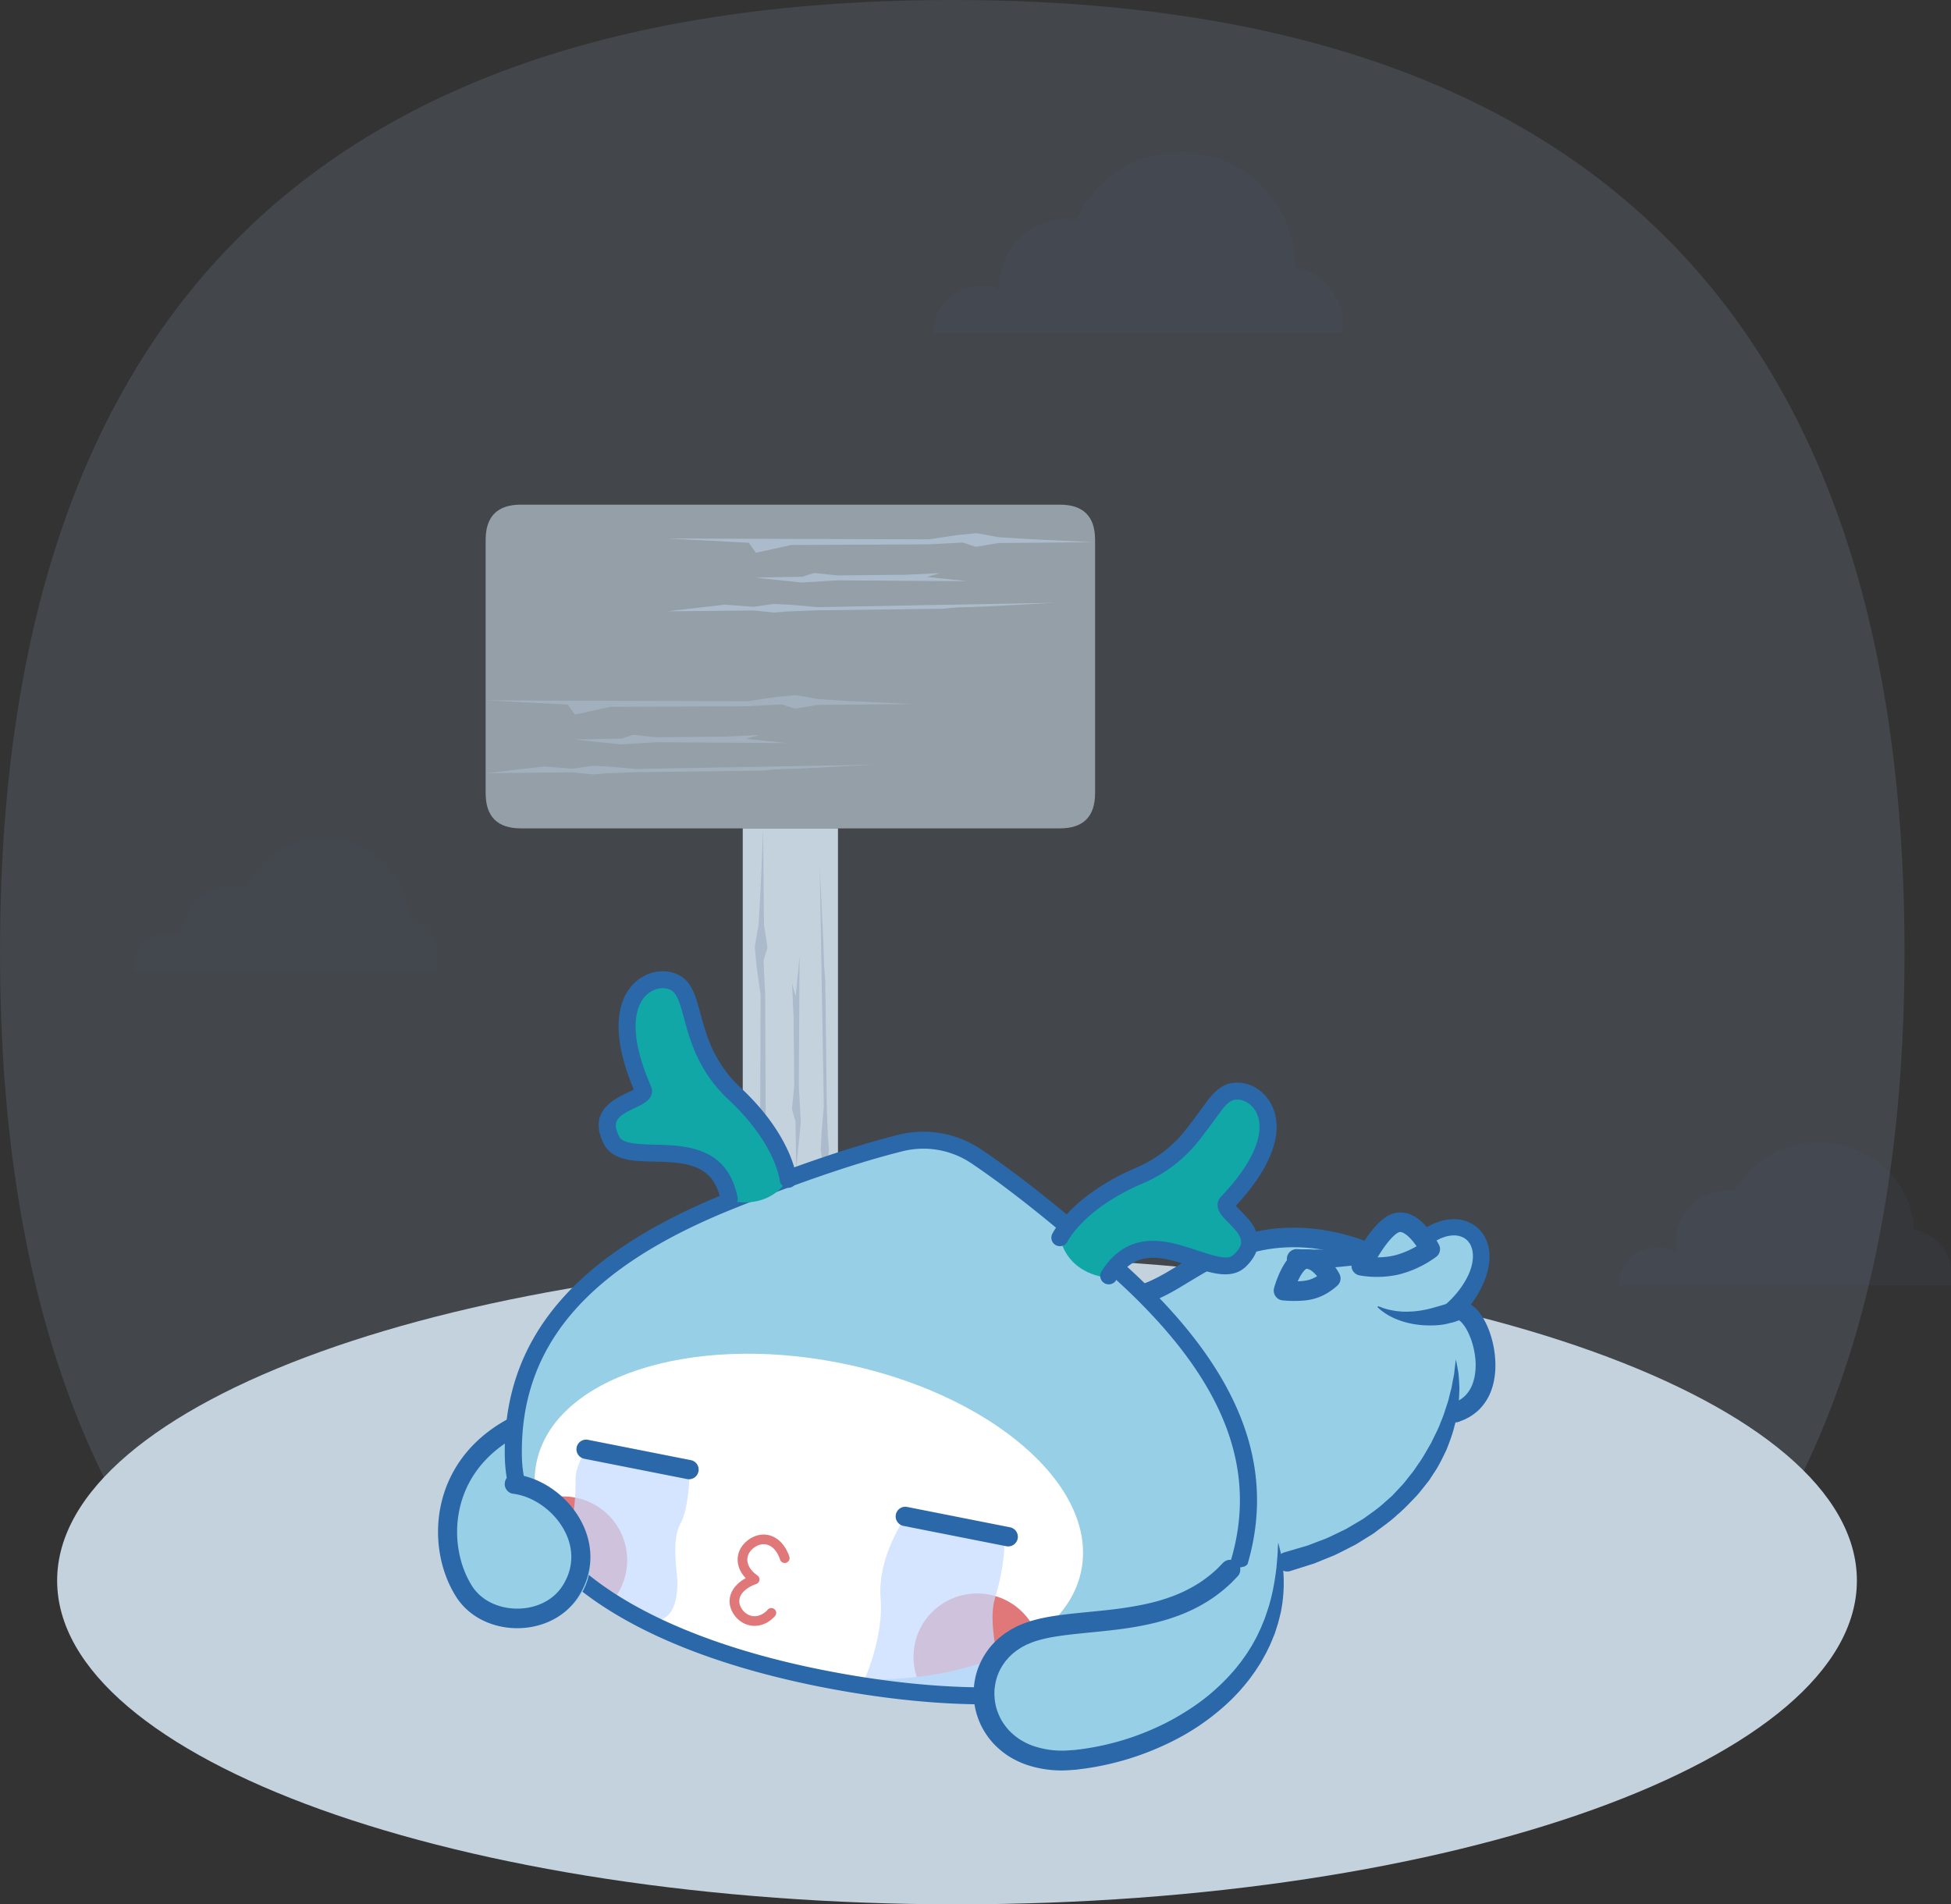 <?xml version="1.0" standalone="no"?><!DOCTYPE svg PUBLIC "-//W3C//DTD SVG 1.1//EN" "http://www.w3.org/Graphics/SVG/1.1/DTD/svg11.dtd"><svg t="1588919237656" class="icon" viewBox="0 0 1049 1024" version="1.1" xmlns="http://www.w3.org/2000/svg" p-id="5542" xmlns:xlink="http://www.w3.org/1999/xlink" width="204.883" height="200"><rect x="0" y="0" width="1049" height="1024" fill="#333333" stroke="none"/><defs><style type="text/css"></style></defs><path d="M0 0m512 0l0 0q512 0 512 512l0 0q0 512-512 512l0 0q-512 0-512-512l0 0q0-512 512-512Z" fill="#BAD9FF" opacity=".123" p-id="5543"></path><path d="M913.086 691.2h136.002a25.6 25.6 0 0 0-20.015-30.217c-1.128-25.903-23.599-46.583-51.153-46.583-19.589 0-36.608 10.449-45.227 25.809a28.16 28.16 0 0 0-31.014 33.593 20.48 20.48 0 0 0-31.289 17.399h40.969c0-0.455-0.019-0.91-0.047-1.356 0.569 0.474 1.166 0.929 1.773 1.356z" fill="#4E5974" opacity=".107" p-id="5544"></path><path d="M261.12 271.36m18.963 0l289.754 0q18.963 0 18.963 18.963l0 136.154q0 18.963-18.963 18.963l-289.754 0q-18.963 0-18.963-18.963l0-136.154q0-18.963 18.963-18.963Z" fill="#C4D2DD" opacity=".633" p-id="5545"></path><path d="M456.78 376.984l-16.943-1.071-12.06-2.162-10.297 0.986-15.483 2.332-140.459-0.474 43.738 2.285 3.887 5.385 19.029-4.181 73.671-0.341 18.517-0.958 7.016 2.295 12.269-2.039 50.897-0.474-33.783-1.593zM333.833 400.28l18.953-1.166 69.973 0.446-21.618-2.276 6.988-2.086-18.318 0.901-36.75 0.36-12.62-1.327-6.277 2.029-25.41 0.484 25.079 2.636zM292.38 412.188l15.388 1.138 10.999-1.545 9.377 0.474 14.052 1.261 127.877-2.332-39.841 2.086-12.866 0.408-8.012 0.692-67.063 0.844-16.346 0.626-6.921 0.597-11.15-1.119-46.327 0.427 30.834-3.556z" fill="#ACBBCB" opacity=".6" p-id="5546"></path><path d="M554.06 289.944l-16.943-1.071-12.06-2.162-10.297 0.986-15.483 2.332-140.459-0.474 43.738 2.285 3.887 5.385 19.029-4.172 73.671-0.351 18.517-0.958 7.016 2.295 12.269-2.039 50.897-0.474-33.783-1.593zM431.113 313.24l18.953-1.166 69.973 0.446-21.618-2.276 6.988-2.086-18.318 0.901-36.75 0.36-12.62-1.327-6.277 2.029-25.41 0.484 25.079 2.636zM389.66 325.148l15.388 1.138 10.999-1.545 9.368 0.474 14.061 1.261 127.886-2.332-39.851 2.086-12.866 0.408-8.012 0.692-67.063 0.844-16.346 0.626-6.921 0.597-11.15-1.119-46.336 0.436 30.843-3.565z" fill="#ACBBCB" p-id="5547"></path><path d="M399.36 445.44h51.2v281.6h-51.2z" fill="#C4D2DD" p-id="5548"></path><path d="M408.841 480.18l-0.986 16.943-2.02 12.06 0.92 10.297 2.181 15.483-0.446 140.459 2.133-43.738 5.025-3.887-3.906-19.02-0.322-73.671-0.891-18.527 2.143-7.016-1.896-12.269-0.446-50.897-1.489 33.783zM430.592 603.117l-1.081-18.944 0.408-69.973-2.114 21.618-1.944-6.988 0.825 18.318 0.341 36.741-1.233 12.629 1.887 6.277 0.455 25.41 2.465-25.079zM441.714 644.58l1.052-15.388-1.441-10.999 0.446-9.368 1.176-14.061-2.181-127.877 1.953 39.841 0.379 12.866 0.645 8.021 0.787 67.053 0.588 16.346 0.55 6.921-1.043 11.15 0.408 46.336-3.319-30.843z" fill="#ACBBCB" p-id="5549"></path><path d="M71.87 522.24h162.342a23.049 23.049 0 0 0-14.213-29.468 46.08 46.08 0 0 0-87.628-15.749 28.16 28.16 0 0 0-35.081 26.472A17.92 17.92 0 0 0 71.87 522.24z" fill="#4E5974" opacity=".088" p-id="5550"></path><path d="M696.32 143.787v-0.427a61.44 61.44 0 0 0-117.495-25.202 35.84 35.84 0 0 0-41.169 37.594A25.6 25.6 0 0 0 501.76 179.2h219.743a30.72 30.72 0 0 0-25.173-35.413z" fill="#4E5974" opacity=".107" p-id="5551"></path><path d="M514.56 1024c267.217 0 483.84-77.938 483.84-174.08 0-96.142-216.623-174.08-483.84-174.08S30.72 753.778 30.72 849.92C30.72 946.062 247.343 1024 514.56 1024z" fill="#C4D2DD" p-id="5552"></path><path d="M595.399 698.823c31.355 6.959 33.375-25.372 85.997-32.303 29.487-3.887 54.661 4.968 54.661 4.968s45.075-16.725 54.263-8.969c12.885 10.885-0.142 31.109-5.196 38.324 15.569 10.989 20.954 52.983-4.845 58.624-1.498 17.986-35.537 84.575-117.779 82.603-65.82-1.583-67.1-143.246-67.1-143.246z" fill="#97CFE6" p-id="5553"></path><path d="M782.801 731.098s0.512 2.361 1.242 6.495c0.322 2.067 0.427 4.665 0.588 7.652 0.114 1.517-0.019 3.081-0.076 4.75-0.095 1.659-0.123 3.432-0.332 5.262-0.578 3.622-0.996 7.623-2.228 11.71-0.967 4.153-2.598 8.334-4.286 12.677-2.039 4.181-4.058 8.59-6.884 12.639l-1.991 3.11c-0.664 1.062-1.517 1.963-2.276 2.977-1.555 1.944-3.091 3.944-4.741 5.822-3.489 3.603-6.865 7.31-10.686 10.477-3.584 3.413-7.642 6.116-11.378 8.988a28.729 28.729 0 0 1-2.892 1.963l-2.92 1.801c-1.925 1.185-3.793 2.418-5.67 3.461-3.859 1.925-7.462 3.859-10.885 5.452l-9.529 3.878c-1.403 0.616-2.788 0.986-4.039 1.394-1.261 0.398-2.418 0.777-3.47 1.1l-6.59 2.067a5.423 5.423 0 0 1-6.789-3.385 5.215 5.215 0 0 1 3.47-6.609l0.076-0.019 0.436-0.123 6.201-1.83 3.262-0.948c1.195-0.36 2.494-0.692 3.812-1.233l8.951-3.413c3.214-1.422 6.58-3.148 10.202-4.855 1.773-0.948 3.489-2.057 5.3-3.1 0.891-0.521 1.801-1.071 2.74-1.612 0.929-0.531 1.858-1.1 2.721-1.764 3.508-2.551 7.244-5.063 10.543-8.183l2.56-2.257c0.427-0.379 0.882-0.74 1.289-1.147l1.176-1.252 4.703-5.025c1.479-1.735 2.825-3.603 4.267-5.357 1.479-1.745 2.683-3.66 3.954-5.518 2.655-3.641 4.665-7.576 6.874-11.245 1.801-3.859 3.849-7.519 5.148-11.226 1.631-3.622 2.579-7.206 3.736-10.505 0.531-1.659 0.853-3.281 1.252-4.817 0.332-1.536 0.872-3.006 1.043-4.39 0.446-2.769 1.081-5.215 1.289-7.301 0.455-4.172 0.825-6.561 0.825-6.561z" fill="#2A68A9" p-id="5554"></path><path d="M741.215 702.445l1.214 0.446 1.451 0.55c0.569 0.152 1.214 0.341 1.934 0.569 1.441 0.37 3.252 0.721 5.281 1.015 2.057 0.237 4.371 0.398 6.865 0.237 2.494-0.066 5.177-0.379 7.955-0.92 2.769-0.531 5.613-1.384 8.514-2.219 1.46-0.427 2.911-0.853 4.39-1.327l1.081-0.398 0.55-0.19 0.284-0.095 0.133-0.057 0.721-0.209 0.038-0.019 0.066-0.009 0.635-0.161 0.313-0.066c0.095-0.038 0.531-0.066 0.796-0.095 1.138-0.114 2.598-0.057 3.262 0.19 3.442 0.815 5.48 2.626 7.149 4.248 1.593 1.669 2.769 3.432 3.821 5.196 2.039 3.508 3.394 7.14 4.409 10.761 1.005 3.622 1.612 7.282 1.839 10.866 0.531 7.14-0.559 14.203-3.366 19.883-1.422 2.844-3.224 5.253-5.092 7.168a28.501 28.501 0 0 1-5.509 4.2c-0.853 0.446-1.602 0.853-2.276 1.195l-1.707 0.702c-0.948 0.36-1.441 0.569-1.441 0.569a5.414 5.414 0 0 1-6.988-2.939 5.196 5.196 0 0 1 2.968-6.789l0.559-0.218 0.91-0.36c0.294-0.123 0.664-0.256 1.109-0.427l1.384-0.74c1.015-0.569 2.143-1.384 3.3-2.475a18.11 18.11 0 0 0 3.138-4.409c1.849-3.66 2.835-8.903 2.427-14.658a43.501 43.501 0 0 0-1.593-8.78 37.092 37.092 0 0 0-3.48-8.306 20.575 20.575 0 0 0-2.351-3.195 5.385 5.385 0 0 0-1.583-1.233c-0.152-0.085 0.408 0.104 0.683-0.047 0.038-0.019 0.247-0.104 0.142-0.095l-0.313 0.076-0.635 0.133-0.066 0.019-0.038 0.019 0.635-0.19-0.18 0.057-0.332 0.114-0.664 0.228-1.337 0.436a51.883 51.883 0 0 1-5.338 1.375c-3.565 0.664-7.111 0.73-10.411 0.597a48.441 48.441 0 0 1-9.197-1.252 42.989 42.989 0 0 1-7.358-2.446 34.143 34.143 0 0 1-5.177-2.816l-1.773-1.242c-0.474-0.379-0.853-0.721-1.176-0.996a343.685 343.685 0 0 1-0.967-0.834 0.37 0.37 0 0 1-0.038-0.531 0.379 0.379 0 0 1 0.427-0.095zM595.399 704.076c14.146 0 24.301-3.281 37.063-10.667 2.124-1.233 11.017-6.637 13.445-8.05 8.543-4.949 16.062-8.382 25.154-11.131 17.484-5.281 35.347-4.333 51.864 0.474a89.391 89.391 0 0 1 10.098 3.603l0.616 0.284c2.664 1.299 5.907 0.247 7.234-2.342a5.186 5.186 0 0 0-2.408-7.045 54.547 54.547 0 0 0-3.442-1.479c-2.645-1.052-5.66-2.105-9.007-3.072-18.413-5.367-38.372-6.428-58.15-0.446-9.984 3.015-18.252 6.789-27.468 12.136-2.569 1.489-11.463 6.893-13.445 8.04-11.226 6.495-19.57 9.197-31.554 9.197a5.319 5.319 0 0 0-5.395 5.243c0 2.901 2.418 5.253 5.404 5.253z" fill="#2A68A9" p-id="5555"></path><path d="M697.496 671.697s0.588 0.009 1.659 0.066c1.043 0.028 2.702 0.114 4.627 0.133a216.585 216.585 0 0 0 16.27-0.322 148.158 148.158 0 0 0 22.661-3.025c4.068-0.891 8.23-1.934 12.279-3.366a75.425 75.425 0 0 0 11.833-5.177l1.688-0.872 1.545-0.768c0.284-0.133 0.474-0.256 0.806-0.389l0.996-0.398 2.02-0.759c1.356-0.37 2.655-0.711 4.02-0.929 1.394-0.161 2.778-0.379 4.219-0.284 5.67-0.047 11.738 2.863 14.924 7.49 1.716 2.238 2.598 4.769 3.262 7.196 0.19 1.214 0.436 2.437 0.512 3.622 0 1.176 0.095 2.351 0 3.48l-0.161 1.678-0.095 0.825-0.009 0.199-0.019 0.095-0.047 0.294-0.076 0.351c-0.209 0.948-0.294 1.735-0.597 2.797-0.294 1.024-0.578 2.133-0.929 3.034-0.332 0.929-0.654 1.858-1.015 2.712a51.769 51.769 0 0 1-4.76 8.884 81.541 81.541 0 0 1-4.513 6.22 91.62 91.62 0 0 1-3.262 3.774c-0.796 0.853-1.299 1.346-1.327 1.384a5.49 5.49 0 0 1-7.614-0.322 5.158 5.158 0 0 1 0.332-7.424 47.673 47.673 0 0 0 4.077-3.831c1.242-1.346 2.75-2.996 4.248-5.054 1.489-2.048 3.034-4.437 4.324-7.168 0.332-0.683 0.588-1.384 0.91-2.105 0.294-0.721 0.436-1.346 0.702-2.048 0.228-0.683 0.417-1.726 0.626-2.598l0.076-0.341 0.019-0.057c-0.076 0.379-0.019 0.095-0.038 0.152v-0.066l0.019-0.152 0.066-0.578 0.142-1.185c0.104-0.796 0-1.564 0.038-2.37-0.038-0.787-0.209-1.536-0.303-2.323-0.436-1.432-0.853-2.958-1.801-4.068a8.391 8.391 0 0 0-3.337-2.769 10.193 10.193 0 0 0-4.58-1.024 16.526 16.526 0 0 0-5.215 0.825l-1.195 0.436-0.616 0.209c-0.209 0.066-0.493 0.237-0.74 0.36l-1.517 0.759-0.398 0.19-0.19 0.114-0.095 0.047 0.161-0.085-0.047 0.038-0.806 0.427c-4.248 2.408-8.723 4.267-13.17 5.879-4.456 1.612-8.913 2.863-13.274 3.906-4.352 1.062-8.6 1.783-12.61 2.408a222.815 222.815 0 0 1-21.02 2.02c-2.863 0.133-5.376 0.209-7.462 0.237-2.105 0.066-3.631 0.047-4.722 0.066l-1.65 0.019a5.338 5.338 0 0 1-5.442-5.215 5.319 5.319 0 0 1 5.357-5.291 0.616 0.616 0 0 0 0.237 0.038z" fill="#2A68A9" p-id="5556"></path><path d="M732.037 680.666s10.999-22.528 19.987-23.419c8.988-0.882 16.858 14.44 16.858 14.44s-6.514 5.253-16.403 8.107c-9.88 2.844-20.442 0.872-20.442 0.872z" fill="#97CFE6" p-id="5557"></path><path d="M727.163 678.4c-1.517 3.11 0.379 6.77 3.849 7.415a54.443 54.443 0 0 0 20.907-0.446 57.591 57.591 0 0 0 20.395-9.633 5.158 5.158 0 0 0 1.394-6.391 51.484 51.484 0 0 0-5.395-8.154c-4.968-6.116-10.43-9.785-16.83-9.159a14.45 14.45 0 0 0-6.884 2.778c-3.451 2.418-6.808 6.267-10.193 11.226a107.141 107.141 0 0 0-7.244 12.373z m23.789-3.641a28.919 28.919 0 0 1-1.517 0.389 39.652 39.652 0 0 1-8.761 0.948c0.872-1.46 1.783-2.882 2.712-4.248 2.731-3.992 5.357-7.016 7.519-8.533a4.456 4.456 0 0 1 1.669-0.834c1.659-0.171 4.39 1.669 7.282 5.234 0.626 0.777 1.233 1.593 1.811 2.427a48.375 48.375 0 0 1-10.714 4.617zM685.018 692.689a5.262 5.262 0 0 0 4.617 6.542 60.558 60.558 0 0 0 11.378 0.095 28.35 28.35 0 0 0 12.933-4.191c2.361-1.46 4.153-2.911 5.253-3.973a5.148 5.148 0 0 0 1.015-6.068 32.171 32.171 0 0 0-4.343-6.267c-3.821-4.361-8.277-7.111-13.559-7.054-6.125 0.066-10.306 4.523-13.729 11.473a54.888 54.888 0 0 0-3.565 9.444z m18.404-4.38a22.689 22.689 0 0 1-3.442 0.55 39.244 39.244 0 0 1-2.238 0.142l0.569-1.223c0.967-1.944 1.972-3.508 2.93-4.532 0.702-0.749 1.109-0.977 1.185-0.977 1.413-0.009 3.29 1.147 5.243 3.375l0.512 0.597c-1.583 0.958-3.195 1.678-4.76 2.067z" fill="#2A68A9" p-id="5558"></path><path d="M279.087 797.943c25.505 3.006 50.005 32.009 32.36 57.818-13.691 20.044-48.526 18.991-61.326 0-16.043-23.77-14.601-66.086 26.965-87.761" fill="#97CFE6" p-id="5559"></path><path d="M524.866 621.767a50.849 50.849 0 0 0-40.77-7.121c-17.711 4.418-47.066 13.293-91.136 30.957-81.806 32.74-117.95 77.084-116.954 137.32 1.024 63.716 81.579 105.007 177.787 121.837 96.19 16.83 186.103 5.367 208.934-54.168 21.599-56.273 2.844-110.222-62.796-168.77-35.375-31.554-59.932-49.873-75.065-60.056z" fill="#97CFE6" p-id="5560"></path><path d="M581.385 844.449c9.102-45.682-49.095-95.649-129.991-111.597-80.905-15.967-153.875 8.145-162.987 53.826-9.102 45.682 49.095 95.649 129.991 111.597 80.905 15.957 153.875-8.145 162.987-53.826z" fill="#FFFFFF" p-id="5561"></path><path d="M532.101 857.496a34.209 34.209 0 0 1 25.515 21.665c-15.891 11.691-38.438 19.56-64.664 22.623a33.64 33.64 0 0 1-1.128-17.484c3.669-18.47 21.713-30.473 40.277-26.804zM288.787 807.633c4.485-1.991 9.463-3.081 14.696-2.958 19.039 0.417 34.133 16.09 33.716 35.025a33.972 33.972 0 0 1-8.154 21.39c-21.58-15.787-36.03-34.503-40.258-53.457zM394.638 868.2c5.044 7.348 15.151 8.486 22.035 0.815a2.588 2.588 0 0 0-0.199-3.669 2.617 2.617 0 0 0-3.688 0.209c-4.551 5.063-10.638 4.38-13.833-0.284-3.262-4.76-1.1-10.335 7.699-13.54a2.588 2.588 0 0 0 0.616-4.551c-6.95-4.892-6.893-11.226-1.83-14.971 5.092-3.755 11.169-1.896 14.023 6.476a2.607 2.607 0 0 0 4.94-1.669c-3.982-11.719-14.156-14.82-22.073-8.969-6.874 5.082-7.813 13.796-1.365 20.565-8.704 4.769-10.961 12.819-6.324 19.589z" fill="#E0787A" p-id="5562"></path><path d="M314.643 780.25s-5.186 8.05-5.186 15.17c0 7.13-0.133 23.78-5.025 23.78-4.911 0-7.566 13.682-7.566 13.682S331.852 865.28 347.913 870.4c16.062 5.12 16.517-15.588 16.289-20.48-0.228-4.892-3.224-22.263 1.688-30.72 4.911-8.457 5.073-30.748 5.073-30.748l-56.32-8.201zM486.969 815.559s-15.379 21.428-13.492 43.975c1.896 22.556-10.468 47.806-10.468 47.806s48.943 4.475 66.076 4.475c17.124 0 0-32.503 5.86-52.281 5.869-19.778 5.073-30.748 5.073-30.748l-53.039-13.227z" fill="#C8DBFF" opacity=".742" p-id="5563"></path><path d="M485.746 820.508l55.324 10.932a5.186 5.186 0 0 0 2.029-10.174l-55.315-10.942a5.186 5.186 0 0 0-2.039 10.174zM314.121 784.403l55.315 10.923a5.186 5.186 0 0 0 2.039-10.174l-55.324-10.932a5.186 5.186 0 0 0-2.029 10.174z" fill="#2A68A9" p-id="5564"></path><path d="M391.244 641.365c38.334-15.36 68.655-25.382 91.733-31.147a55.467 55.467 0 0 1 44.468 7.775c19.721 13.274 44.791 32.996 75.548 60.425 66.2 59.051 86.632 114.878 64.019 173.796-22.158 57.761-105.396 76.041-214.016 57.041-108.62-19.001-180.584-64.446-181.58-126.265-1.043-63.071 37.338-108.61 119.827-141.625z m267.188 207.597c21.096-54.955 2.048-107.008-61.573-163.745-30.455-27.174-55.201-46.63-74.562-59.676a46.241 46.241 0 0 0-37.073-6.476c-22.661 5.66-52.594 15.55-90.548 30.767-79.265 31.725-115.048 74.183-114.081 133.016 0.901 55.941 69.243 99.1 173.985 117.419 104.751 18.328 183.808 0.967 203.852-51.295z" fill="#2A68A9" p-id="5565"></path><path d="M569.875 665.543s9.254-19.096 42.761-33.422c33.517-14.317 37.063-43.444 50.745-45.293 13.691-1.849 35.081 19.115-3.413 59.648-5.215 5.49 23.068 15.417 6.732 31.289-13.71 13.35-49.664-24.747-71.159 9.197-0.019 0-20.764-0.91-25.666-21.428z" fill="#11A7A7" p-id="5566"></path><path d="M685.729 599.77c-2.579-11.567-12.914-18.821-22.964-17.465-4.523 0.616-8.183 3.129-11.947 7.519-1.489 1.716-11.624 16.005-15.625 20.499a66.825 66.825 0 0 1-24.367 17.607c-6.58 2.816-12.553 5.935-17.948 9.311-8.941 5.594-15.9 11.624-21.096 17.702a55.865 55.865 0 0 0-4.542 6.04c-0.749 1.157-1.233 2.029-1.498 2.579a4.551 4.551 0 0 0 2.143 6.087c2.276 1.1 5.025 0.142 6.125-2.124a18.679 18.679 0 0 1 0.958-1.621c0.967-1.508 2.228-3.195 3.802-5.044 4.608-5.376 10.856-10.809 19.001-15.9a121.069 121.069 0 0 1 16.687-8.638 75.937 75.937 0 0 0 27.61-19.949c4.428-4.978 14.63-19.342 15.72-20.622 2.446-2.844 4.333-4.143 6.22-4.399 5.291-0.711 11.207 3.442 12.753 10.392 2.238 10.031-3.755 24.358-20.139 41.605-2.93 3.091-2.323 6.684 0.152 10.003 0.683 0.92 1.489 1.82 2.655 3.025 0.218 0.218 2.238 2.257 2.825 2.873 6.097 6.372 6.855 9.804 1.242 15.265-2.844 2.769-6.827 2.19-21.267-2.617-6.978-2.323-11.283-3.518-16.024-4.21-14.108-2.048-25.41 2.484-33.944 15.948a4.551 4.551 0 0 0 1.451 6.296 4.599 4.599 0 0 0 6.324-1.422c6.495-10.259 14.165-13.34 24.841-11.785 4.049 0.588 7.945 1.669 14.44 3.831 9.766 3.252 11.634 3.812 15.625 4.39 6.144 0.882 11.131-0.171 14.981-3.916 5.376-5.234 7.396-10.79 6.163-16.422-0.91-4.134-3.224-7.509-7.187-11.643-0.645-0.683-2.702-2.759-2.863-2.939a30.663 30.663 0 0 1-1.545-1.678c17.389-18.716 24.178-35.385 21.239-48.574z" fill="#2A68A9" p-id="5567"></path><path d="M423.794 634.131s-2.143-21.077-28.729-45.938c-26.596-24.832-19.93-53.419-32.142-59.8-12.231-6.381-39.528 6.049-17.256 57.24 3.015 6.921-26.965 6.637-17.067 27.117 8.306 17.218 55.068-6.495 63.611 32.711-0.019 0 19.911 6.296 31.573-11.33z" fill="#11A7A7" p-id="5568"></path><path d="M340.452 586.041c-0.901 0.493-5.357 2.607-6.324 3.11-11.065 5.689-15.54 13.435-9.671 25.581 2.219 4.599 6.296 7.272 11.947 8.59 3.821 0.891 7.206 1.119 15.227 1.308 4.305 0.095 6.116 0.161 8.439 0.313 16.213 1.062 24.348 6.049 27.496 20.527a4.589 4.589 0 0 0 8.979-1.925c-4.172-19.153-16.014-26.406-35.878-27.705a191.204 191.204 0 0 0-8.818-0.332c-13.189-0.313-17.465-1.308-19.115-4.731-3.3-6.827-1.564-9.832 5.613-13.521 0.73-0.379 5.367-2.579 6.571-3.243 4.542-2.513 6.95-5.632 4.968-10.193-9.481-21.779-10.193-37.281-4.646-45.947 3.831-6.011 10.828-7.908 15.55-5.442 2.37 1.233 3.954 4.267 6.03 11.624l2.086 7.585c0.92 3.262 1.792 6.03 2.769 8.77 2.56 7.111 5.736 13.445 10.041 19.494 2.911 4.087 6.286 7.964 10.212 11.615 11.188 10.468 18.726 20.926 23.305 30.862 1.574 3.413 2.664 6.514 3.366 9.216 0.408 1.536 0.588 2.56 0.626 2.996a4.58 4.58 0 0 0 9.131-0.92 31.175 31.175 0 0 0-0.872-4.361 64.891 64.891 0 0 0-3.906-10.733c-5.073-10.999-13.303-22.433-25.372-33.707-3.461-3.243-6.447-6.647-9.007-10.24a69.85 69.85 0 0 1-8.875-17.294c-0.901-2.522-1.707-5.092-2.579-8.164-0.408-1.432-1.783-6.504-2.086-7.585-2.731-9.7-5.196-14.412-10.6-17.237-8.979-4.684-21.182-1.375-27.572 8.628-7.282 11.387-6.628 29.364 3.29 52.869l-0.322 0.19z" fill="#2A68A9" p-id="5569"></path><path d="M687.237 829.44c9.007 71.026-54.49 111.057-108.99 116.821-54.528 5.765-64.91-53.893-25.05-68.428 27.145-9.889 77.274 0.152 108.279-33.801l7.746-1.716 18.015-12.876z" fill="#97CFE6" p-id="5570"></path><path d="M665.382 847.701l-3.205 3.3a78.696 78.696 0 0 1-10.932 8.818 86.272 86.272 0 0 1-19.238 9.51c-7.756 2.807-16.773 4.845-26.52 6.267-9.747 1.441-20.252 2.2-30.957 3.451-5.31 0.664-10.733 1.432-15.787 2.863-0.635 0.18-1.289 0.351-1.887 0.559l-1.612 0.531-2.029 0.853c-0.635 0.284-1.441 0.569-1.887 0.853-1.015 0.578-2.057 0.996-3.11 1.773l-1.583 1.043-1.479 1.176c-1.043 0.74-1.849 1.697-2.778 2.541l-1.233 1.441c-0.427 0.474-0.834 0.948-1.166 1.489a27.051 27.051 0 0 0-3.575 6.665c-0.91 2.37-1.384 4.93-1.65 7.49-0.228 2.579-0.019 5.196 0.417 7.775 0.474 2.569 1.394 5.063 2.522 7.433 1.157 2.37 2.731 4.542 4.466 6.561 1.83 1.953 3.878 3.726 6.163 5.215 2.323 1.432 4.769 2.712 7.424 3.575a47.369 47.369 0 0 0 16.896 2.446c1.46-0.038 2.939-0.19 4.399-0.284l0.55-0.028 0.493-0.047 1.176-0.142 2.37-0.294a142.317 142.317 0 0 0 42.61-12.791c5.205-2.475 10.107-5.281 14.744-8.287a109.037 109.037 0 0 0 12.933-9.624c3.944-3.432 7.566-6.978 10.771-10.686 1.669-1.783 3.081-3.736 4.58-5.566 0.683-0.977 1.346-1.925 2.02-2.854 0.683-0.939 1.337-1.877 1.915-2.844l1.801-2.844c0.521-0.958 1.071-1.915 1.583-2.863 1.09-1.868 1.934-3.812 2.835-5.679 0.891-1.868 1.583-3.755 2.351-5.556 0.692-1.83 1.252-3.65 1.868-5.404 2.285-7.035 3.413-13.473 4.191-18.84l0.493-3.821 0.294-3.413c0.18-2.133 0.341-3.944 0.379-5.423 0.114-2.958 0.237-4.561 0.237-4.561s0.427 1.517 1.138 4.447c0.152 0.721 0.379 1.536 0.54 2.456l0.455 2.977c0.142 1.071 0.379 2.247 0.474 3.499l0.284 3.992c0.284 5.641 0.095 12.61-1.536 20.442-0.493 1.944-0.948 3.944-1.545 5.992-0.683 2.001-1.233 4.153-2.086 6.229-0.872 2.076-1.678 4.257-2.75 6.372-0.512 1.071-1.043 2.143-1.593 3.224l-1.792 3.224c-1.157 2.2-2.636 4.276-4.03 6.457-1.545 2.086-3.006 4.276-4.75 6.315a100.883 100.883 0 0 1-11.444 12.041 126.246 126.246 0 0 1-29.687 19.873 151.799 151.799 0 0 1-45.938 14.023l-2.361 0.294-1.176 0.152-0.702 0.095-0.635 0.047c-1.707 0.123-3.413 0.275-5.139 0.341a58.558 58.558 0 0 1-20.859-2.968 46.241 46.241 0 0 1-9.785-4.674 44.184 44.184 0 0 1-8.372-7.026 41.937 41.937 0 0 1-6.182-8.969 40.77 40.77 0 0 1-3.508-10.193 40.344 40.344 0 0 1-0.626-10.676 39.443 39.443 0 0 1 2.247-10.392c2.446-6.628 6.694-12.591 12.079-16.905l2.02-1.612 2.152-1.394c1.356-0.977 3.034-1.754 4.589-2.56 0.853-0.474 1.422-0.645 2.133-0.958l2.02-0.834 0.512-0.19 0.284-0.095 0.578-0.19 1.138-0.379c0.777-0.284 1.536-0.474 2.295-0.683 6.068-1.707 11.899-2.494 17.493-3.205 11.179-1.299 21.438-2.01 30.692-3.375 9.263-1.346 17.512-3.11 24.434-5.594a76.004 76.004 0 0 0 16.858-8.154 72.059 72.059 0 0 0 9.244-7.31l3.167-3.243 0.038-0.028a5.461 5.461 0 0 1 7.633-0.123 5.215 5.215 0 0 1 0.142 7.462z" fill="#2A68A9" p-id="5571"></path><path d="M271.36 798.967c33.735-3.698 58.615 34.655 39.348 60.852-14.791 20.12-34.588-20.423-37.243-39.206-1.783-12.582-2.105-21.646-2.105-21.646z" fill="#97CFE6" p-id="5572"></path><path d="M275.892 803.224c10.24 1.289 20.603 8.277 26.482 17.873 6.229 10.164 6.58 21.476 0.057 31.678-10.524 16.46-38.476 16.137-48.64 0.028-7.054-11.179-9.785-26.321-6.865-40.609 3.309-16.185 13.397-30.085 30.17-39.443a5.329 5.329 0 0 0 2.057-7.121 5.063 5.063 0 0 0-6.95-2.114c-19.418 10.818-31.384 27.307-35.309 46.526-3.47 16.991-0.237 34.968 8.296 48.479 14.146 22.452 51.2 22.879 65.801 0.019 8.827-13.786 8.344-29.535 0.057-43.036-7.49-12.222-20.537-21.039-33.906-22.718a5.158 5.158 0 0 0-5.717 4.58 5.234 5.234 0 0 0 4.466 5.86z" fill="#2A68A9" p-id="5573"></path></svg>